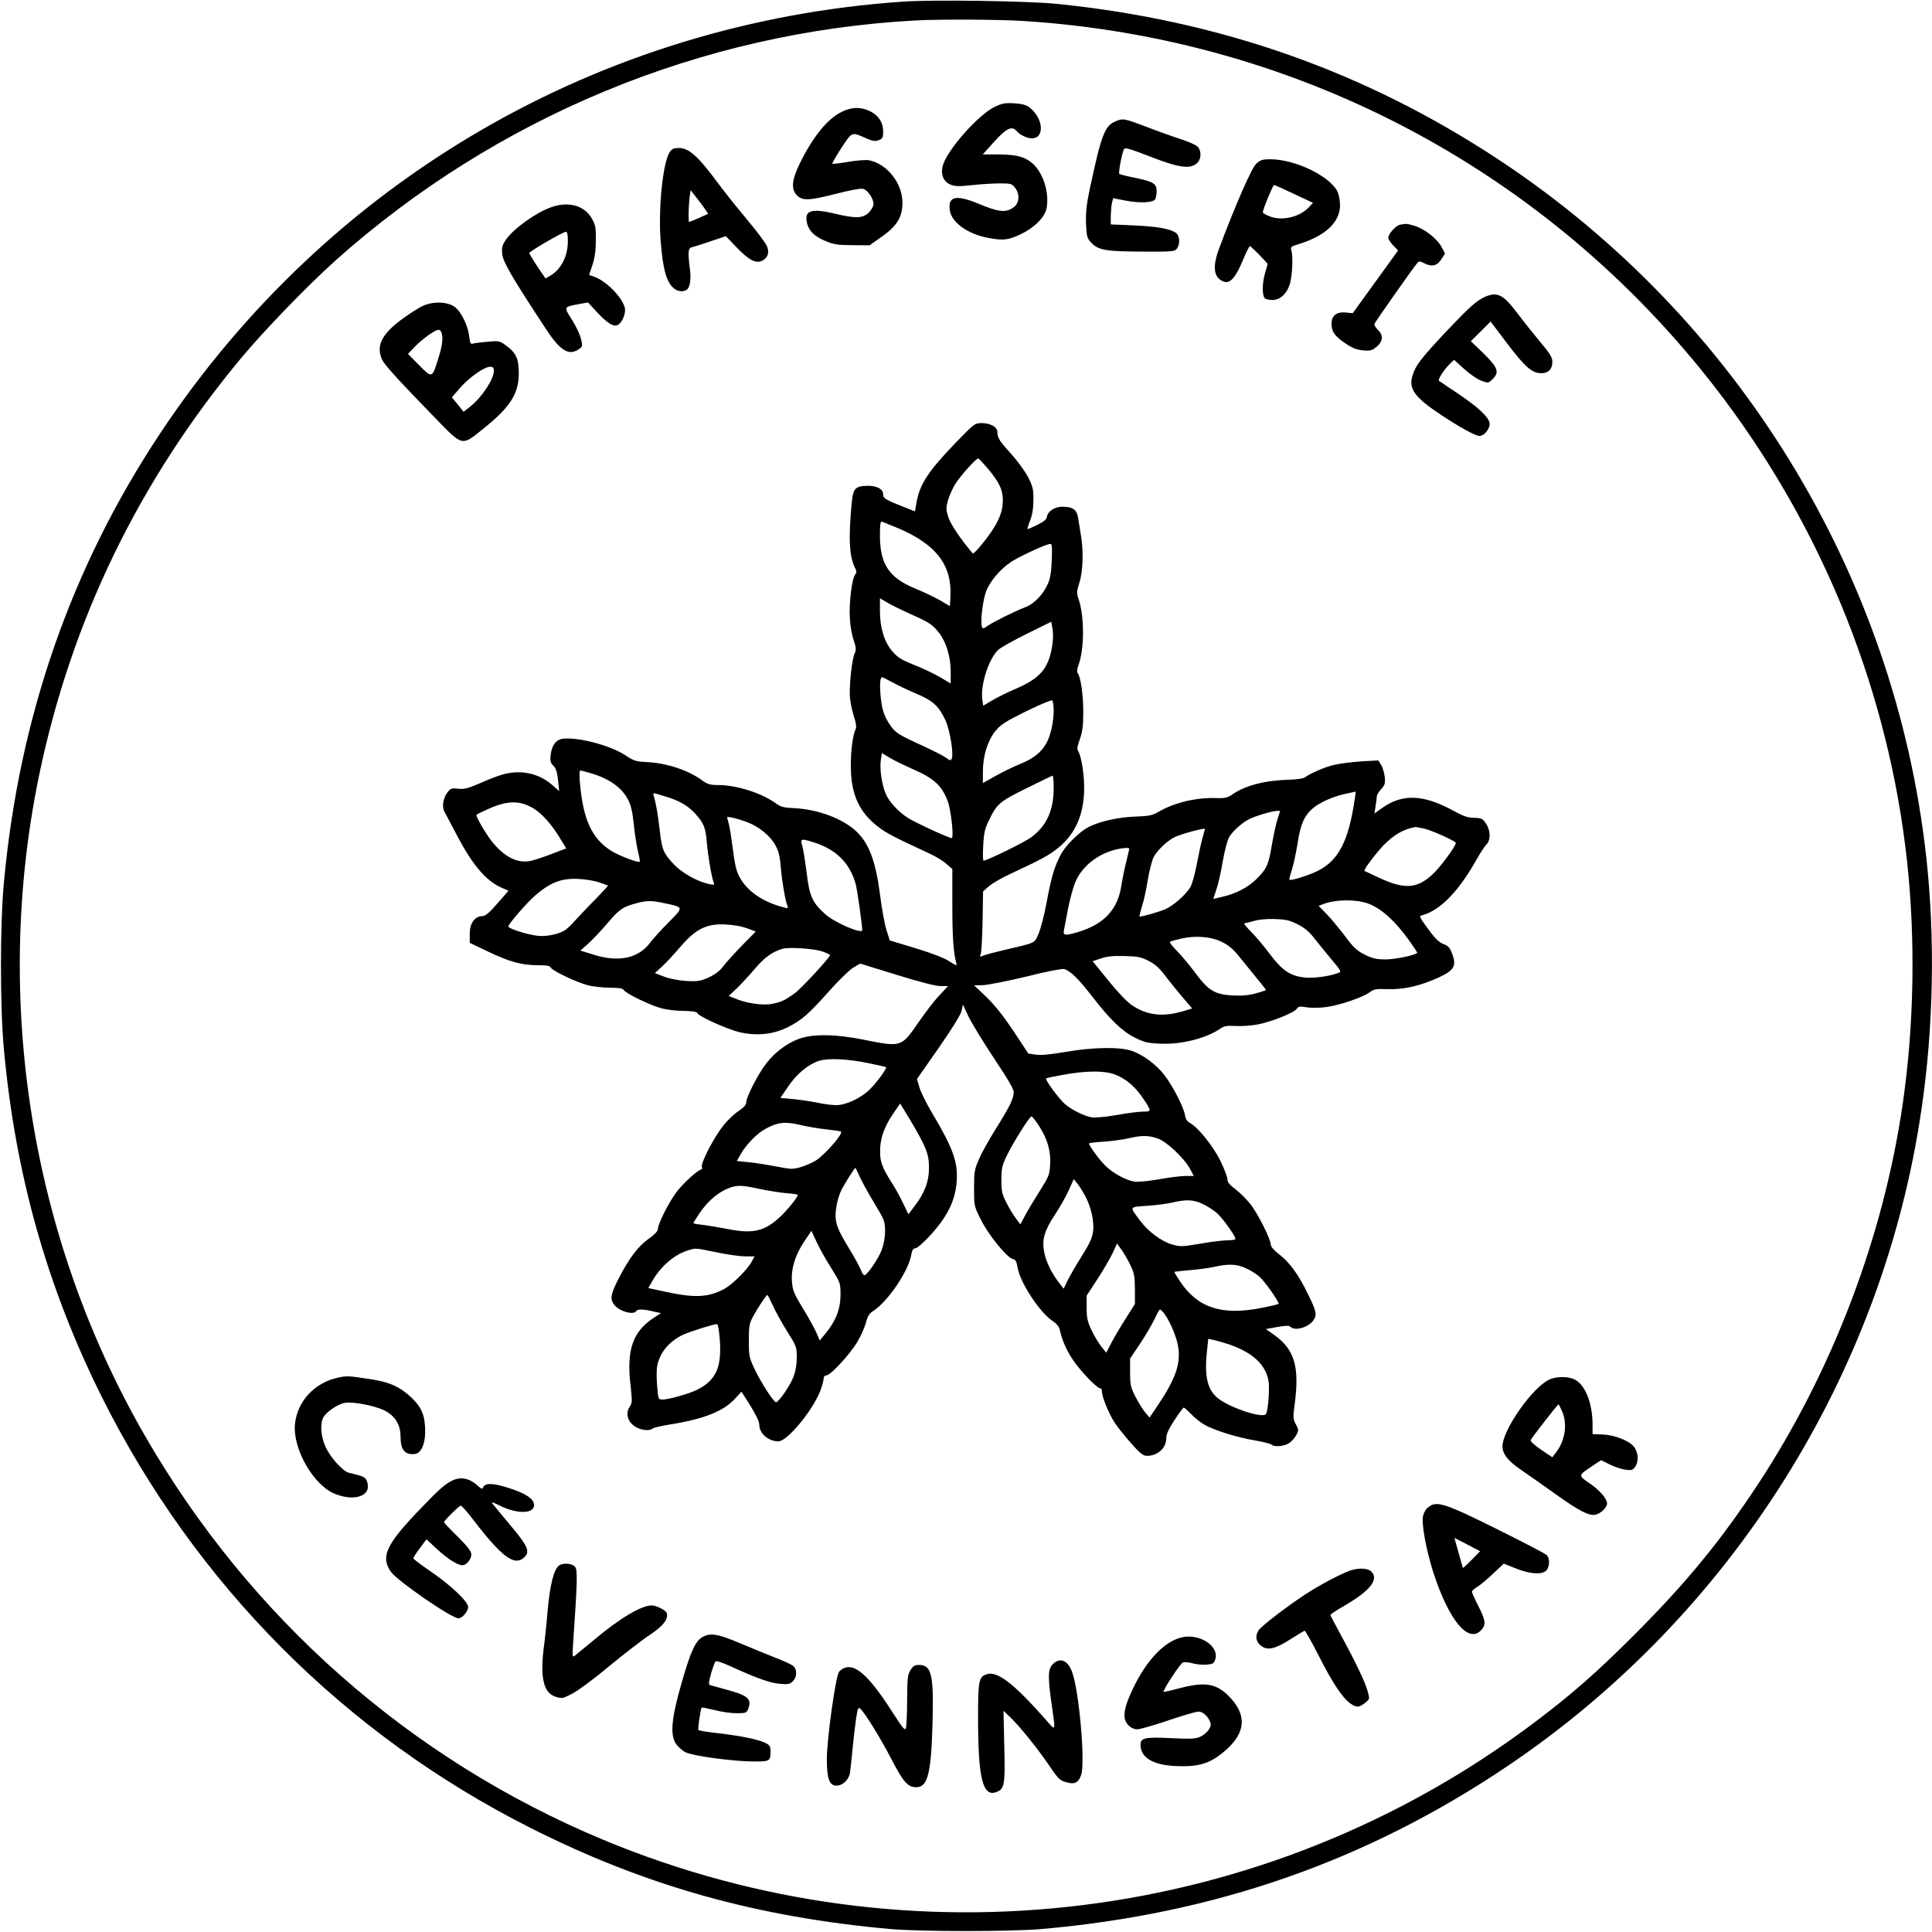 <?xml version="1.0" standalone="no"?>
<!DOCTYPE svg PUBLIC "-//W3C//DTD SVG 20010904//EN"
 "http://www.w3.org/TR/2001/REC-SVG-20010904/DTD/svg10.dtd">
<svg version="1.0" xmlns="http://www.w3.org/2000/svg"
 width="1201pt" height="1201pt" viewBox="0 0 1201 1201"
 preserveAspectRatio="xMidYMid meet">
<g transform="translate(0,1201) scale(0.1,-0.1)"
fill="#000000" stroke="none">
<path d="M5615 12000 c-1888 -129 -3575 -1110 -4620 -2685 -553 -833 -877
-1766 -971 -2795 -24 -253 -24 -775 0 -1030 71 -780 268 -1478 607 -2160 583
-1168 1510 -2100 2669 -2684 711 -359 1407 -554 2240 -628 179 -16 747 -16
930 0 1082 94 2027 424 2902 1014 1387 934 2331 2432 2572 4078 76 512 86
1070 30 1575 -195 1755 -1175 3353 -2654 4330 -832 550 -1735 868 -2750 971
-184 18 -765 27 -955 14z m740 -120 c1741 -108 3323 -962 4365 -2355 626 -837
1020 -1830 1134 -2860 54 -491 45 -1025 -25 -1510 -120 -833 -438 -1668 -903
-2375 -233 -353 -446 -612 -770 -936 -239 -239 -393 -373 -629 -550 -1661
-1245 -3862 -1519 -5779 -720 -1201 501 -2198 1381 -2850 2516 -706 1227 -942
2700 -657 4090 199 968 622 1842 1263 2610 148 176 406 443 582 601 1000 893
2276 1421 3609 1492 146 8 514 6 660 -3z"/>
<path d="M6180 11344 c-99 -50 -282 -255 -316 -354 -20 -57 -3 -107 43 -127
30 -12 52 -13 135 -4 54 6 132 11 173 11 68 0 75 -2 94 -26 32 -40 28 -97 -7
-122 -49 -36 -91 -32 -223 23 -139 57 -189 44 -174 -46 13 -74 113 -145 239
-168 92 -17 122 -14 199 22 86 40 152 106 163 162 18 100 -22 225 -92 283 -47
39 -101 52 -214 52 l-91 0 72 80 c76 84 110 100 140 64 18 -22 64 -44 93 -44
83 0 72 128 -17 194 -20 15 -47 21 -95 24 -58 3 -75 -1 -122 -24z"/>
<path d="M5235 11316 c-91 -43 -183 -157 -266 -328 -48 -100 -52 -156 -14
-193 34 -34 76 -32 245 11 85 22 150 34 165 30 29 -7 65 -60 65 -94 0 -13 -13
-37 -29 -53 -36 -36 -82 -38 -203 -9 -151 36 -196 24 -183 -48 9 -54 48 -94
123 -123 46 -19 77 -23 162 -23 l105 -1 60 42 c110 75 145 130 145 225 -1 120
-97 241 -209 262 -18 3 -76 -1 -128 -10 -52 -9 -96 -14 -99 -12 -2 3 23 47 56
98 68 103 63 101 155 60 40 -17 55 -20 78 -11 24 9 27 16 27 53 0 57 -28 100
-82 127 -57 27 -111 27 -173 -3z"/>
<path d="M6933 11255 c-66 -28 -87 -85 -158 -417 -21 -99 -26 -147 -24 -217 4
-83 6 -92 34 -121 44 -45 87 -53 313 -54 191 -1 204 0 218 18 22 31 18 83 -8
100 -38 25 -116 38 -263 45 l-140 6 0 55 c1 30 4 67 8 81 l7 27 77 -15 c87
-17 171 -13 184 8 5 8 9 31 9 51 0 47 -20 59 -140 84 -47 9 -88 20 -92 23 -7
6 17 135 30 155 5 10 42 -1 142 -40 203 -80 274 -89 316 -43 23 25 22 75 -2
98 -10 10 -57 31 -104 46 -47 15 -142 49 -212 76 -139 53 -148 55 -195 34z"/>
<path d="M4163 11064 c-44 -68 -73 -363 -55 -566 13 -152 31 -224 68 -268 26
-30 64 -39 92 -22 21 14 29 64 21 127 -15 117 -12 134 19 140 15 4 67 20 115
37 l89 30 66 -69 c76 -79 119 -102 158 -85 37 18 49 52 31 93 -8 19 -65 95
-127 169 -62 74 -138 169 -168 210 -132 179 -188 230 -253 230 -31 0 -42 -5
-56 -26z m221 -356 l18 -27 -57 -26 c-32 -14 -59 -25 -61 -25 -6 0 -4 89 2
147 l7 51 36 -46 c21 -26 45 -59 55 -74z"/>
<path d="M7810 10993 c-29 -26 -127 -249 -231 -526 -44 -118 -35 -184 29 -208
38 -14 74 26 118 133 20 48 40 88 44 88 7 0 110 -105 110 -112 0 -2 -7 -25
-15 -52 -21 -70 -20 -155 2 -163 63 -24 120 7 148 82 17 44 25 173 13 216 -7
24 -4 27 50 43 164 52 252 136 252 240 0 26 -6 61 -13 79 -41 98 -263 207
-421 207 -47 0 -61 -4 -86 -27z m235 -189 l117 -55 -23 -25 c-59 -63 -166 -89
-244 -60 -25 10 -45 21 -45 26 0 17 63 170 70 170 4 0 60 -25 125 -56z"/>
<path d="M3424 10721 c-95 -34 -231 -132 -279 -201 -23 -34 -27 -47 -23 -89 5
-50 60 -144 273 -468 91 -138 143 -168 209 -120 17 13 18 18 7 63 -7 27 -32
80 -57 119 -50 78 -50 77 41 94 l60 11 50 -54 c70 -76 109 -100 136 -86 28 16
51 73 43 108 -17 65 -117 167 -191 192 l-31 11 21 62 c14 43 21 90 21 152 1
78 -2 96 -24 135 -46 83 -146 111 -256 71z m106 -211 c0 -92 -42 -174 -108
-213 l-31 -18 -51 75 c-27 41 -50 79 -50 83 0 10 210 132 228 132 8 1 12 -17
12 -59z"/>
<path d="M8703 10613 c-26 -5 -73 -57 -73 -81 0 -9 14 -30 31 -48 l30 -31
-141 -195 -141 -195 -42 4 c-58 7 -91 -20 -90 -71 1 -49 20 -75 87 -121 43
-29 68 -39 109 -43 46 -4 57 -1 85 23 40 33 42 72 7 105 -14 13 -23 30 -21 37
6 14 239 346 264 375 13 16 17 16 43 3 49 -26 81 -19 108 22 l24 37 -22 41
c-27 51 -105 112 -167 131 -48 14 -52 15 -91 7z"/>
<path d="M9232 10165 c-54 -24 -94 -60 -247 -221 -154 -165 -186 -206 -205
-271 -24 -81 14 -133 175 -240 117 -78 217 -133 242 -133 28 0 63 41 63 75 0
38 -70 104 -204 193 -55 37 -105 70 -110 74 -11 7 30 71 69 108 l24 23 62 -56
c34 -31 81 -64 106 -73 41 -16 44 -16 64 2 54 49 45 76 -58 176 l-70 67 62 61
61 61 103 -136 c111 -147 155 -185 212 -185 45 0 69 25 69 71 0 27 -14 50 -72
119 -39 47 -104 128 -144 181 -89 118 -126 137 -202 104z"/>
<path d="M2625 10107 c-27 -13 -87 -52 -133 -86 -120 -91 -154 -160 -118 -244
12 -31 94 -121 326 -360 177 -183 169 -181 297 -78 174 138 228 222 228 351 0
90 -17 127 -78 171 -40 30 -45 31 -112 25 -38 -3 -79 -8 -91 -11 -19 -6 -22
-2 -27 44 -8 67 -51 155 -90 183 -47 34 -137 36 -202 5z m119 -163 c12 -31 6
-84 -19 -161 -39 -126 -38 -125 -120 -43 l-69 70 44 46 c47 48 125 104 146
104 6 0 15 -7 18 -16z m326 -239 c0 -53 -75 -166 -150 -225 l-38 -30 -36 45
-37 45 53 61 c57 65 149 129 185 129 18 0 23 -6 23 -25z"/>
<path d="M5942 9259 c-169 -175 -224 -258 -244 -369 l-10 -59 -51 20 c-133 52
-147 61 -147 85 0 33 -36 54 -95 54 -74 0 -91 -16 -99 -92 -23 -229 -17 -347
19 -418 11 -21 11 -29 0 -43 -20 -28 -38 -181 -32 -271 2 -45 13 -106 24 -136
15 -45 16 -60 7 -79 -19 -37 -37 -215 -30 -284 4 -34 16 -87 26 -117 11 -32
15 -61 10 -70 -18 -34 -32 -137 -31 -233 0 -174 52 -288 173 -379 48 -37 94
-61 314 -163 38 -17 87 -47 107 -65 l37 -32 0 -227 c0 -198 7 -298 26 -363 4
-13 -7 -9 -43 15 -31 21 -105 50 -210 82 l-162 49 -21 66 c-11 36 -29 133 -39
215 -27 210 -68 321 -148 397 -83 79 -242 138 -386 144 -63 3 -83 8 -110 27
-86 65 -246 117 -363 117 -49 0 -66 5 -95 26 -88 66 -227 112 -354 117 -62 3
-77 8 -126 41 -93 61 -288 114 -388 104 -43 -4 -71 -40 -78 -101 -4 -37 -1
-49 17 -67 16 -16 23 -39 29 -90 l7 -68 -44 39 c-83 73 -199 97 -312 63 -29
-8 -92 -33 -139 -54 -72 -31 -95 -37 -133 -33 -39 5 -47 2 -65 -21 -28 -35
-37 -90 -21 -120 7 -13 41 -78 76 -144 99 -189 181 -286 281 -331 l42 -18 -68
-78 c-54 -62 -74 -79 -97 -80 -46 -2 -76 -45 -76 -111 l0 -55 113 -54 c134
-64 210 -85 310 -85 56 0 76 -4 80 -14 8 -20 158 -91 232 -111 32 -8 94 -15
137 -15 56 0 79 -4 85 -14 11 -20 155 -91 228 -112 34 -10 96 -18 142 -18 58
-1 84 -5 88 -14 8 -20 183 -99 260 -118 107 -25 209 -15 299 29 90 45 131 81
262 228 58 65 125 130 148 144 l43 25 227 -70 c142 -44 244 -70 273 -70 l46 0
-54 -58 c-30 -31 -90 -110 -134 -174 -102 -148 -104 -148 -337 -101 -173 35
-316 37 -402 5 -74 -27 -150 -84 -203 -153 -50 -64 -123 -207 -124 -240 0 -17
-14 -33 -47 -55 -26 -17 -69 -57 -95 -90 -56 -69 -140 -230 -134 -256 3 -10 1
-18 -3 -18 -20 0 -115 -87 -156 -142 -49 -67 -114 -196 -114 -227 0 -12 -17
-32 -42 -50 -80 -55 -136 -128 -207 -268 -45 -90 -49 -117 -25 -151 29 -42
122 -70 139 -42 8 13 42 13 104 -2 l50 -11 -42 -27 c-134 -87 -174 -201 -147
-425 10 -92 10 -107 -4 -127 -32 -46 -13 -104 44 -133 33 -17 81 -20 96 -6 5
6 54 17 109 26 209 33 332 82 403 159 l41 45 56 -88 c34 -55 55 -99 55 -117 0
-55 56 -104 119 -104 55 0 215 194 261 316 11 30 20 64 20 74 0 12 7 20 17 20
26 0 148 133 193 209 22 37 45 90 53 119 10 40 21 57 43 71 92 58 222 249 239
352 5 28 12 39 25 39 10 0 45 30 79 66 118 125 169 226 178 349 9 120 -22 207
-152 425 -35 58 -70 129 -79 159 l-16 53 134 192 c83 119 137 206 143 231 l9
40 35 -75 c20 -41 91 -158 159 -260 89 -134 123 -192 122 -211 -3 -43 -27 -91
-109 -222 -42 -67 -91 -153 -107 -192 -28 -64 -31 -79 -31 -181 0 -110 0 -111
42 -195 46 -93 161 -236 198 -245 18 -4 24 -15 30 -50 14 -95 141 -288 223
-339 17 -11 35 -31 38 -45 18 -76 41 -129 84 -194 48 -71 149 -176 169 -176 6
0 11 -9 11 -20 0 -34 45 -144 82 -198 19 -29 66 -86 102 -127 55 -62 73 -75
97 -75 66 0 119 49 119 109 0 25 14 57 51 113 28 43 54 78 58 78 3 0 24 -18
46 -41 21 -22 57 -51 80 -64 58 -35 206 -81 315 -99 52 -9 99 -21 104 -26 16
-16 75 -12 106 7 16 9 37 32 47 50 17 32 17 34 -1 68 -18 33 -19 43 -8 124 31
234 0 341 -125 431 l-54 38 71 13 c54 9 73 10 82 1 28 -28 111 -4 142 40 24
34 20 55 -33 163 -59 122 -115 199 -181 249 -31 24 -50 46 -50 58 0 33 -83
199 -129 255 -23 29 -64 70 -91 90 -37 28 -50 44 -50 63 0 13 -20 66 -45 117
-47 92 -137 205 -188 232 -17 9 -27 25 -31 50 -8 49 -75 179 -127 247 -51 66
-131 126 -202 151 -76 26 -237 24 -413 -6 -94 -16 -155 -22 -186 -17 l-46 7
-92 140 c-64 95 -117 162 -169 212 l-76 72 56 1 c30 1 151 25 268 53 126 32
222 50 236 47 38 -10 89 -60 178 -175 108 -140 184 -213 265 -253 57 -28 78
-33 162 -36 125 -5 275 33 362 91 28 20 43 22 103 19 40 -2 101 3 141 11 88
19 222 73 236 97 9 14 19 15 62 8 29 -4 81 -4 122 2 83 11 231 62 270 93 24
18 39 21 113 18 102 -2 198 20 313 72 100 46 115 74 82 156 -12 31 -24 43 -52
53 -26 10 -51 33 -94 93 -57 77 -58 80 -36 86 113 30 230 152 346 362 18 31
41 66 52 77 28 28 26 88 -3 131 -21 31 -28 34 -73 35 -40 1 -67 10 -127 43
-188 103 -319 109 -447 17 l-46 -33 7 46 c4 25 8 53 8 62 1 9 13 29 27 44 23
25 26 35 22 76 -3 26 -13 60 -23 75 l-17 27 -107 -6 c-58 -4 -134 -14 -169
-22 -59 -14 -150 -54 -181 -78 -7 -6 -51 -13 -98 -14 -148 -4 -270 -35 -350
-90 -32 -22 -48 -26 -104 -24 -124 4 -261 -29 -356 -85 -40 -23 -59 -27 -142
-30 -104 -3 -223 -29 -292 -64 -63 -33 -147 -117 -179 -180 -39 -78 -55 -136
-85 -295 -14 -77 -37 -163 -50 -192 -26 -58 -13 -52 -210 -98 -60 -14 -121
-30 -134 -36 -21 -8 -22 -7 -15 8 5 10 10 102 12 205 l3 187 37 32 c20 18 84
55 142 81 184 86 225 108 284 154 138 109 190 277 155 507 -6 40 -17 81 -24
93 -11 17 -10 29 8 80 16 46 21 83 21 169 0 106 -16 218 -35 241 -6 7 -3 28 7
55 35 99 35 296 0 401 -14 40 -14 49 4 107 23 71 26 198 9 296 -5 33 -13 80
-17 105 -8 52 -33 70 -98 70 -48 0 -91 -28 -96 -63 -2 -15 -19 -30 -58 -49
-30 -15 -58 -27 -62 -27 -3 -1 3 23 15 52 14 35 21 76 21 127 1 66 -3 84 -31
140 -18 36 -64 100 -102 142 -79 88 -91 106 -91 142 0 32 -43 56 -100 56 -39
0 -46 -5 -158 -121z m198 -161 c72 -86 94 -132 94 -198 0 -65 -21 -122 -74
-199 -48 -69 -107 -137 -113 -131 -75 87 -140 184 -153 228 -14 47 -14 57 0
105 8 28 29 74 46 101 32 50 127 156 141 156 4 0 30 -28 59 -62z m-563 -369
c242 -101 343 -232 331 -431 l-3 -56 -59 35 c-33 19 -104 53 -158 75 -162 67
-218 152 -218 329 0 75 3 90 14 86 8 -3 50 -20 93 -38z m961 -201 c-3 -76 -9
-115 -25 -149 -30 -67 -85 -123 -140 -144 -62 -23 -200 -92 -236 -117 -25 -18
-28 -18 -33 -3 -11 29 5 161 26 219 25 65 90 141 160 186 54 34 215 109 239
109 11 1 12 -19 9 -101z m-874 -337 c118 -53 131 -62 175 -117 43 -56 71 -148
71 -239 l0 -74 -67 40 c-37 21 -110 56 -161 76 -76 30 -102 46 -133 82 -51 58
-79 146 -79 252 l0 80 46 -27 c25 -15 92 -48 148 -73z m876 -201 c-23 -136
-74 -196 -222 -260 -54 -23 -122 -57 -152 -75 l-54 -32 -5 33 c-15 90 38 257
98 314 15 14 95 59 178 100 l152 75 8 -45 c5 -27 4 -71 -3 -110z m-988 -224
c35 -19 102 -51 151 -71 98 -42 135 -77 175 -164 26 -57 51 -204 39 -235 -6
-16 -9 -16 -37 4 -16 12 -74 41 -127 66 -173 79 -185 87 -220 137 -39 58 -52
99 -60 194 -5 65 -1 103 11 103 3 0 34 -15 68 -34z m998 -173 c0 -66 -17 -147
-41 -195 -32 -62 -81 -102 -167 -137 -44 -18 -114 -52 -156 -76 l-76 -43 0 73
c0 95 29 190 78 251 32 39 59 57 192 123 95 46 158 72 162 66 4 -5 8 -33 8
-62z m-867 -368 c124 -55 172 -100 208 -194 21 -55 40 -231 25 -231 -17 0
-226 96 -271 125 -60 38 -119 102 -139 150 -24 56 -38 153 -31 206 l7 48 46
-28 c26 -16 96 -50 155 -76z m-2012 -21 c115 -34 192 -88 231 -161 20 -37 29
-74 38 -158 6 -60 18 -136 26 -169 8 -32 13 -60 11 -63 -9 -8 -133 39 -179 69
-119 76 -173 193 -193 421 -4 44 -3 77 2 77 5 0 34 -7 64 -16z m2879 -92 c0
-140 -44 -237 -140 -307 -43 -32 -275 -145 -296 -145 -4 0 -5 42 -2 94 4 78
10 105 36 157 48 101 65 116 233 199 85 42 157 77 162 78 4 1 7 -33 7 -76z
m1873 -59 c-38 -269 -100 -391 -232 -457 -51 -26 -168 -63 -175 -55 -3 2 4 29
14 59 10 30 26 105 36 165 18 121 42 175 96 221 44 37 124 72 200 89 35 7 64
14 65 14 1 1 -1 -16 -4 -36z m-4287 6 c88 -26 141 -58 187 -108 52 -58 64 -86
71 -181 8 -87 29 -210 42 -244 7 -17 4 -18 -26 -12 -71 14 -169 68 -219 121
-67 70 -77 94 -90 215 -11 97 -24 169 -37 213 -7 21 -10 21 72 -4z m-822 -73
c53 -31 116 -101 168 -188 l38 -62 -87 -33 c-48 -19 -107 -38 -131 -44 -82
-18 -162 20 -241 116 -40 49 -106 163 -99 170 2 3 35 19 73 36 118 53 194 55
279 5z m4626 -73 c-10 -32 -25 -105 -35 -163 -19 -115 -32 -144 -97 -207 -52
-50 -124 -88 -206 -107 l-60 -14 19 57 c11 31 29 110 40 176 12 69 29 133 40
152 24 38 77 86 122 110 37 19 142 51 173 52 l22 1 -18 -57z m-3297 -13 c76
-29 146 -86 178 -146 20 -37 28 -70 33 -139 7 -85 27 -199 41 -237 7 -16 4
-17 -47 -2 -117 35 -206 99 -250 181 -21 37 -30 77 -42 173 -9 69 -20 141 -26
160 -5 19 -10 37 -10 39 0 8 67 -8 123 -29z m4207 -40 c47 -10 200 -79 200
-90 0 -19 -89 -140 -135 -186 -101 -98 -177 -106 -337 -33 -51 24 -95 44 -96
45 -8 5 65 102 117 158 65 67 127 103 201 115 3 0 25 -4 50 -9z m-1360 -3 c0
-2 -6 -26 -14 -53 -8 -27 -24 -101 -36 -164 -12 -63 -30 -129 -41 -146 -28
-46 -104 -113 -153 -135 -43 -19 -157 -51 -162 -46 -2 2 5 30 15 63 11 32 27
106 36 164 10 58 26 121 36 141 20 40 82 100 129 124 39 20 190 61 190 52z
m-2439 -81 c146 -44 232 -130 269 -264 9 -35 40 -253 40 -284 0 -27 -172 47
-230 99 -80 72 -98 111 -115 254 -9 68 -20 140 -25 159 -16 58 -15 59 61 36z
m1969 -42 c0 -3 -9 -40 -19 -82 -11 -43 -25 -111 -31 -152 -23 -146 -109 -236
-269 -284 -80 -24 -94 -22 -87 12 3 15 15 77 26 137 12 61 33 136 47 167 42
95 139 171 253 198 43 10 80 12 80 4z m-3295 -209 c28 -10 52 -19 54 -20 1 -2
-28 -34 -65 -72 -38 -38 -98 -101 -134 -140 -57 -63 -72 -74 -124 -89 -41 -11
-77 -15 -115 -11 -63 7 -181 44 -181 58 0 15 120 153 172 197 94 79 161 104
268 98 41 -2 98 -12 125 -21z m4778 -131 c81 -29 170 -108 260 -235 26 -37 47
-69 47 -71 0 -13 -133 -42 -195 -42 -59 0 -81 5 -130 29 -50 25 -71 44 -127
120 -38 49 -89 111 -115 137 l-46 47 29 11 c76 29 199 31 277 4z m-4371 1
c120 -25 119 -23 25 -118 -45 -45 -98 -103 -117 -129 -72 -95 -194 -121 -345
-74 l-87 27 44 39 c24 21 78 77 119 125 79 93 99 107 181 129 68 19 98 19 180
1z m3933 -130 c42 -21 73 -46 103 -85 24 -30 72 -90 108 -133 64 -76 64 -77
41 -86 -52 -20 -151 -33 -204 -28 -91 10 -139 41 -216 142 -37 50 -91 114
-120 143 -28 28 -47 52 -42 52 6 1 33 7 60 15 29 9 83 14 130 12 66 -2 90 -7
140 -32z m-3481 -10 c22 -4 56 -13 77 -22 l37 -14 -81 -82 c-45 -46 -98 -104
-117 -129 -25 -34 -52 -54 -94 -74 -52 -23 -67 -26 -140 -22 -49 3 -104 14
-138 27 l-57 22 44 40 c24 22 77 79 116 125 110 128 185 155 353 129z m3015
-102 c38 -19 70 -46 99 -83 24 -30 73 -90 108 -133 35 -42 64 -79 64 -81 0 -2
-29 -12 -64 -21 -46 -13 -88 -16 -144 -13 -110 6 -150 30 -230 138 -35 47 -86
109 -114 137 -29 29 -49 55 -46 58 3 3 34 12 69 20 92 21 189 13 258 -22z
m-2486 -58 c26 -9 47 -19 47 -22 0 -14 -179 -208 -218 -236 -65 -47 -84 -56
-146 -68 -58 -10 -157 4 -229 35 l-37 15 48 45 c26 25 77 79 112 121 60 71
106 105 170 126 39 13 200 3 253 -16z m2027 -58 c41 -21 68 -45 105 -95 28
-36 76 -96 108 -133 l58 -68 -53 -16 c-130 -39 -229 -27 -324 38 -28 19 -90
84 -145 153 l-97 119 52 17 c37 13 77 17 146 15 82 -2 103 -6 150 -30z m-1736
-637 c55 -11 101 -22 104 -24 7 -7 -59 -97 -102 -139 -55 -54 -148 -97 -208
-97 -26 0 -80 7 -120 16 -40 8 -108 18 -150 22 l-77 7 48 70 c53 79 124 138
191 160 58 19 180 13 314 -15z m1526 -69 c67 -26 123 -72 171 -142 59 -87 59
-89 6 -89 -24 0 -98 -9 -163 -21 -68 -12 -135 -18 -157 -15 -46 8 -122 45
-166 82 -36 30 -126 152 -118 160 2 3 51 13 108 23 142 26 255 26 319 2z
m-1272 -283 c100 -169 117 -211 117 -298 0 -85 -27 -156 -92 -241 l-36 -47
-33 68 c-18 38 -49 95 -70 127 -59 92 -74 132 -73 198 0 77 25 149 80 230 24
36 44 65 45 65 0 0 28 -46 62 -102z m801 -37 c53 -82 74 -156 69 -240 -3 -63
-8 -75 -63 -162 -33 -52 -74 -120 -91 -152 l-31 -58 -28 37 c-15 20 -42 64
-59 98 -27 53 -31 71 -31 141 0 70 4 89 33 150 38 79 142 245 154 245 5 0 26
-27 47 -59z m-1325 -21 c50 -6 92 -12 94 -14 14 -15 -99 -143 -159 -182 -20
-12 -61 -30 -91 -39 -51 -15 -61 -14 -159 5 -57 11 -134 23 -171 26 l-68 7 22
38 c35 63 103 133 157 162 74 41 122 46 211 25 41 -10 115 -23 164 -28z m2062
-57 c56 -19 164 -120 202 -190 l23 -43 -49 0 c-27 0 -103 -9 -168 -21 -69 -12
-134 -18 -154 -14 -55 10 -131 52 -178 98 -38 37 -102 124 -102 139 0 3 42 8
93 11 50 4 119 13 152 21 83 19 123 19 181 -1z m-1851 -239 c14 -32 55 -105
91 -165 62 -102 65 -110 66 -171 0 -40 -8 -83 -21 -118 -20 -54 -86 -150 -106
-157 -6 -2 -16 12 -23 31 -7 18 -35 71 -63 117 -71 117 -85 148 -93 196 -7 49
8 132 36 188 19 38 80 135 86 135 1 0 13 -25 27 -56z m1399 -115 c38 -68 59
-162 51 -224 -5 -40 -21 -75 -72 -156 -36 -57 -75 -126 -88 -152 l-23 -48 -30
39 c-43 54 -81 132 -91 189 -15 77 1 133 67 232 32 49 71 118 87 155 l30 66
22 -27 c12 -15 33 -48 47 -74z m-2026 41 c51 -11 126 -23 167 -27 41 -3 75 -8
75 -10 0 -14 -65 -95 -109 -136 -97 -91 -169 -108 -322 -78 -57 11 -130 23
-161 27 -32 3 -58 8 -58 11 0 2 18 30 39 62 58 84 125 138 201 162 41 12 71
10 168 -11z m2758 -94 c28 -13 68 -39 89 -57 36 -32 115 -142 115 -161 0 -4
-21 -8 -47 -8 -27 0 -103 -9 -170 -21 -115 -19 -126 -20 -177 -5 -67 20 -146
78 -198 147 -68 91 -70 85 40 93 53 3 124 13 157 20 89 21 134 19 191 -8z
m-2308 -400 c56 -90 57 -92 57 -166 0 -86 -29 -161 -92 -238 l-37 -45 -21 49
c-12 27 -50 96 -85 153 -55 90 -63 111 -67 165 -6 79 21 168 79 252 l42 63 33
-71 c18 -39 59 -112 91 -162z m1863 11 c20 -42 24 -69 24 -143 l0 -90 -58 -92
c-32 -50 -72 -118 -89 -151 l-31 -60 -30 37 c-16 20 -44 66 -61 102 -26 55
-31 77 -31 140 l0 76 66 101 c37 56 79 129 95 162 l28 61 32 -45 c17 -25 42
-69 55 -98z m-2576 88 c66 -14 146 -25 178 -25 l58 0 -16 -29 c-25 -50 -121
-145 -172 -173 -100 -54 -186 -58 -375 -16 l-98 21 23 40 c51 92 136 166 220
193 55 17 44 17 182 -11z m3290 -99 c28 -12 64 -35 82 -50 34 -29 129 -164
121 -172 -3 -2 -52 -14 -109 -25 -244 -48 -394 1 -503 165 -20 30 -36 56 -36
59 0 2 42 7 93 11 50 4 119 13 152 20 91 21 143 19 200 -8z m-2941 -231 c16
-36 56 -108 89 -161 58 -92 60 -97 60 -162 0 -45 -7 -85 -21 -122 -21 -54 -87
-150 -107 -157 -13 -4 -95 123 -137 212 -30 65 -33 78 -33 170 0 85 3 107 23
145 28 53 85 140 92 140 3 0 18 -30 34 -65z m2436 -54 c40 -57 80 -157 86
-217 11 -100 -22 -190 -124 -343 l-56 -83 -28 33 c-15 19 -43 63 -61 99 -29
58 -32 74 -32 150 l0 85 62 92 c34 51 74 120 90 153 15 33 30 60 34 60 4 0 17
-13 29 -29z m-2765 -165 c11 -169 -25 -246 -141 -305 -50 -25 -178 -61 -215
-61 -27 0 -27 1 -34 85 -4 46 -4 101 0 122 15 81 70 150 155 193 36 18 191 68
216 69 8 1 14 -36 19 -103z m3162 -22 c150 -51 232 -127 249 -231 7 -48 -3
-182 -16 -203 -18 -29 -215 35 -295 95 -70 54 -90 138 -71 306 l7 67 39 -9
c21 -5 60 -16 87 -25z"/>
<path d="M2100 3446 c-143 -31 -250 -145 -266 -284 -18 -155 115 -388 252
-440 126 -49 228 -7 195 80 -10 26 -19 31 -113 53 -37 9 -114 95 -144 160 -31
68 -36 150 -11 189 22 33 87 77 129 85 48 10 185 -16 248 -47 66 -33 100 -88
100 -164 0 -82 28 -115 91 -106 36 5 61 59 62 132 1 102 -19 153 -82 215 -71
68 -137 99 -254 117 -144 22 -149 22 -207 10z"/>
<path d="M9633 3435 c-104 -45 -293 -314 -293 -416 0 -46 32 -88 108 -141 42
-29 141 -98 219 -154 149 -107 215 -141 255 -129 33 10 68 45 68 68 0 31 -45
83 -111 128 -69 47 -69 47 18 105 l56 37 54 -27 c30 -15 74 -29 97 -32 38 -6
45 -3 60 17 25 36 21 92 -9 128 -33 38 -123 72 -197 74 l-58 2 0 56 c0 127
-39 236 -100 277 -39 26 -116 29 -167 7z m77 -197 c35 -77 20 -181 -35 -254
l-25 -33 -70 47 c-38 26 -67 52 -65 59 4 13 168 223 173 223 2 0 12 -19 22
-42z"/>
<path d="M2805 2803 c-48 -26 -82 -57 -222 -204 -185 -196 -216 -270 -153
-360 42 -58 377 -289 420 -289 24 0 60 43 60 71 0 33 -111 138 -238 224 -56
38 -102 73 -102 78 0 6 18 34 41 64 l40 54 67 -62 c66 -61 127 -99 157 -99 24
0 55 37 55 66 0 20 -21 48 -85 112 -47 46 -85 86 -85 89 0 10 94 103 104 103
6 0 36 -33 66 -72 189 -248 269 -309 331 -247 35 35 19 70 -89 198 -53 64
-103 124 -111 134 -10 12 4 9 49 -14 106 -52 210 -50 210 5 0 38 -51 72 -157
106 -99 32 -149 33 -160 3 -5 -11 -11 -9 -32 10 -54 50 -110 60 -166 30z"/>
<path d="M8879 2641 c-16 -12 -29 -35 -33 -56 -10 -51 20 -212 65 -353 95
-291 214 -437 293 -359 35 35 33 61 -14 153 -22 43 -40 84 -40 89 0 6 14 19
31 29 17 10 62 47 99 82 l68 64 75 -30 c89 -36 165 -40 190 -12 21 23 22 76 2
95 -8 9 -148 81 -310 162 -327 162 -374 177 -426 136z m270 -327 c-29 -30 -54
-52 -55 -51 -1 1 -13 44 -27 95 l-26 92 80 -41 80 -42 -52 -53z"/>
<path d="M3478 2280 c-34 -20 -59 -118 -74 -285 -7 -88 -19 -195 -25 -238 -6
-44 -9 -110 -7 -147 7 -88 31 -131 83 -148 37 -12 43 -11 99 18 34 16 138 93
231 171 94 77 207 165 253 195 84 55 120 102 106 138 -7 17 -64 46 -93 46 -64
0 -196 -78 -356 -212 -55 -46 -109 -90 -119 -98 -19 -15 -19 -12 -13 80 27
391 28 452 11 471 -18 20 -68 25 -96 9z"/>
<path d="M8390 2246 c-63 -24 -183 -87 -269 -143 -113 -73 -276 -198 -295
-225 -25 -35 -20 -73 12 -98 40 -32 88 -22 184 40 45 28 84 52 88 53 4 1 44
-70 89 -158 84 -167 150 -265 198 -296 37 -25 52 -24 88 5 30 24 30 24 17 72
-15 56 -72 176 -166 349 -36 66 -66 123 -66 126 0 4 41 31 92 60 159 93 213
164 160 212 -22 20 -82 21 -132 3z"/>
<path d="M4368 1834 c-44 -23 -74 -88 -129 -279 -65 -224 -75 -329 -37 -385
13 -19 40 -43 60 -53 46 -23 300 -57 424 -57 101 0 104 2 104 66 0 27 -6 36
-29 48 -42 22 -149 44 -290 61 -68 7 -126 17 -129 20 -6 5 13 133 20 140 2 2
37 -5 78 -15 41 -11 103 -20 138 -20 59 0 63 2 73 27 24 64 -1 84 -148 123
-43 12 -83 23 -90 25 -9 3 -7 22 7 71 11 37 23 71 28 76 5 5 44 -8 88 -28 167
-76 250 -106 310 -111 54 -5 64 -3 83 16 26 26 27 72 3 94 -10 9 -60 32 -112
52 -52 21 -152 61 -222 91 -134 57 -181 65 -230 38z"/>
<path d="M7343 1831 c-115 -29 -233 -161 -318 -357 -43 -98 -46 -154 -10 -189
15 -16 36 -25 55 -25 17 0 103 25 192 55 88 30 173 55 189 55 28 0 62 -32 74
-71 8 -25 -21 -64 -63 -85 -29 -13 -56 -15 -181 -9 -164 8 -191 2 -191 -41 0
-78 73 -124 210 -132 135 -7 206 10 285 70 152 115 175 230 68 349 -85 94
-157 108 -322 64 -52 -14 -95 -24 -97 -22 -8 8 103 177 120 183 10 3 37 1 60
-6 23 -6 62 -10 86 -8 38 3 46 7 54 31 29 83 -98 166 -211 138z"/>
<path d="M6545 1665 c-30 -29 -32 -74 -10 -232 28 -201 33 -189 -43 -103 -190
214 -291 292 -355 273 -52 -15 -57 -35 -57 -273 0 -374 29 -493 114 -460 51
19 55 46 49 286 l-5 219 47 -45 c55 -53 163 -187 230 -285 64 -95 73 -104 117
-115 49 -14 73 -1 89 47 26 80 -13 524 -57 641 -27 72 -76 91 -119 47z"/>
<path d="M5660 1628 c-18 -29 -20 -52 -21 -188 0 -85 -4 -163 -8 -174 -6 -15
-20 2 -75 88 -141 221 -227 306 -296 291 -17 -4 -37 -17 -45 -29 -21 -32 -75
-419 -75 -539 0 -124 15 -167 60 -167 39 0 77 36 84 81 3 19 10 86 16 149 6
63 16 148 22 188 9 61 13 70 25 61 28 -24 124 -179 193 -312 76 -146 103 -177
156 -177 71 0 93 86 101 402 8 298 -6 358 -84 358 -27 0 -37 -6 -53 -32z"/>
</g>
</svg>
